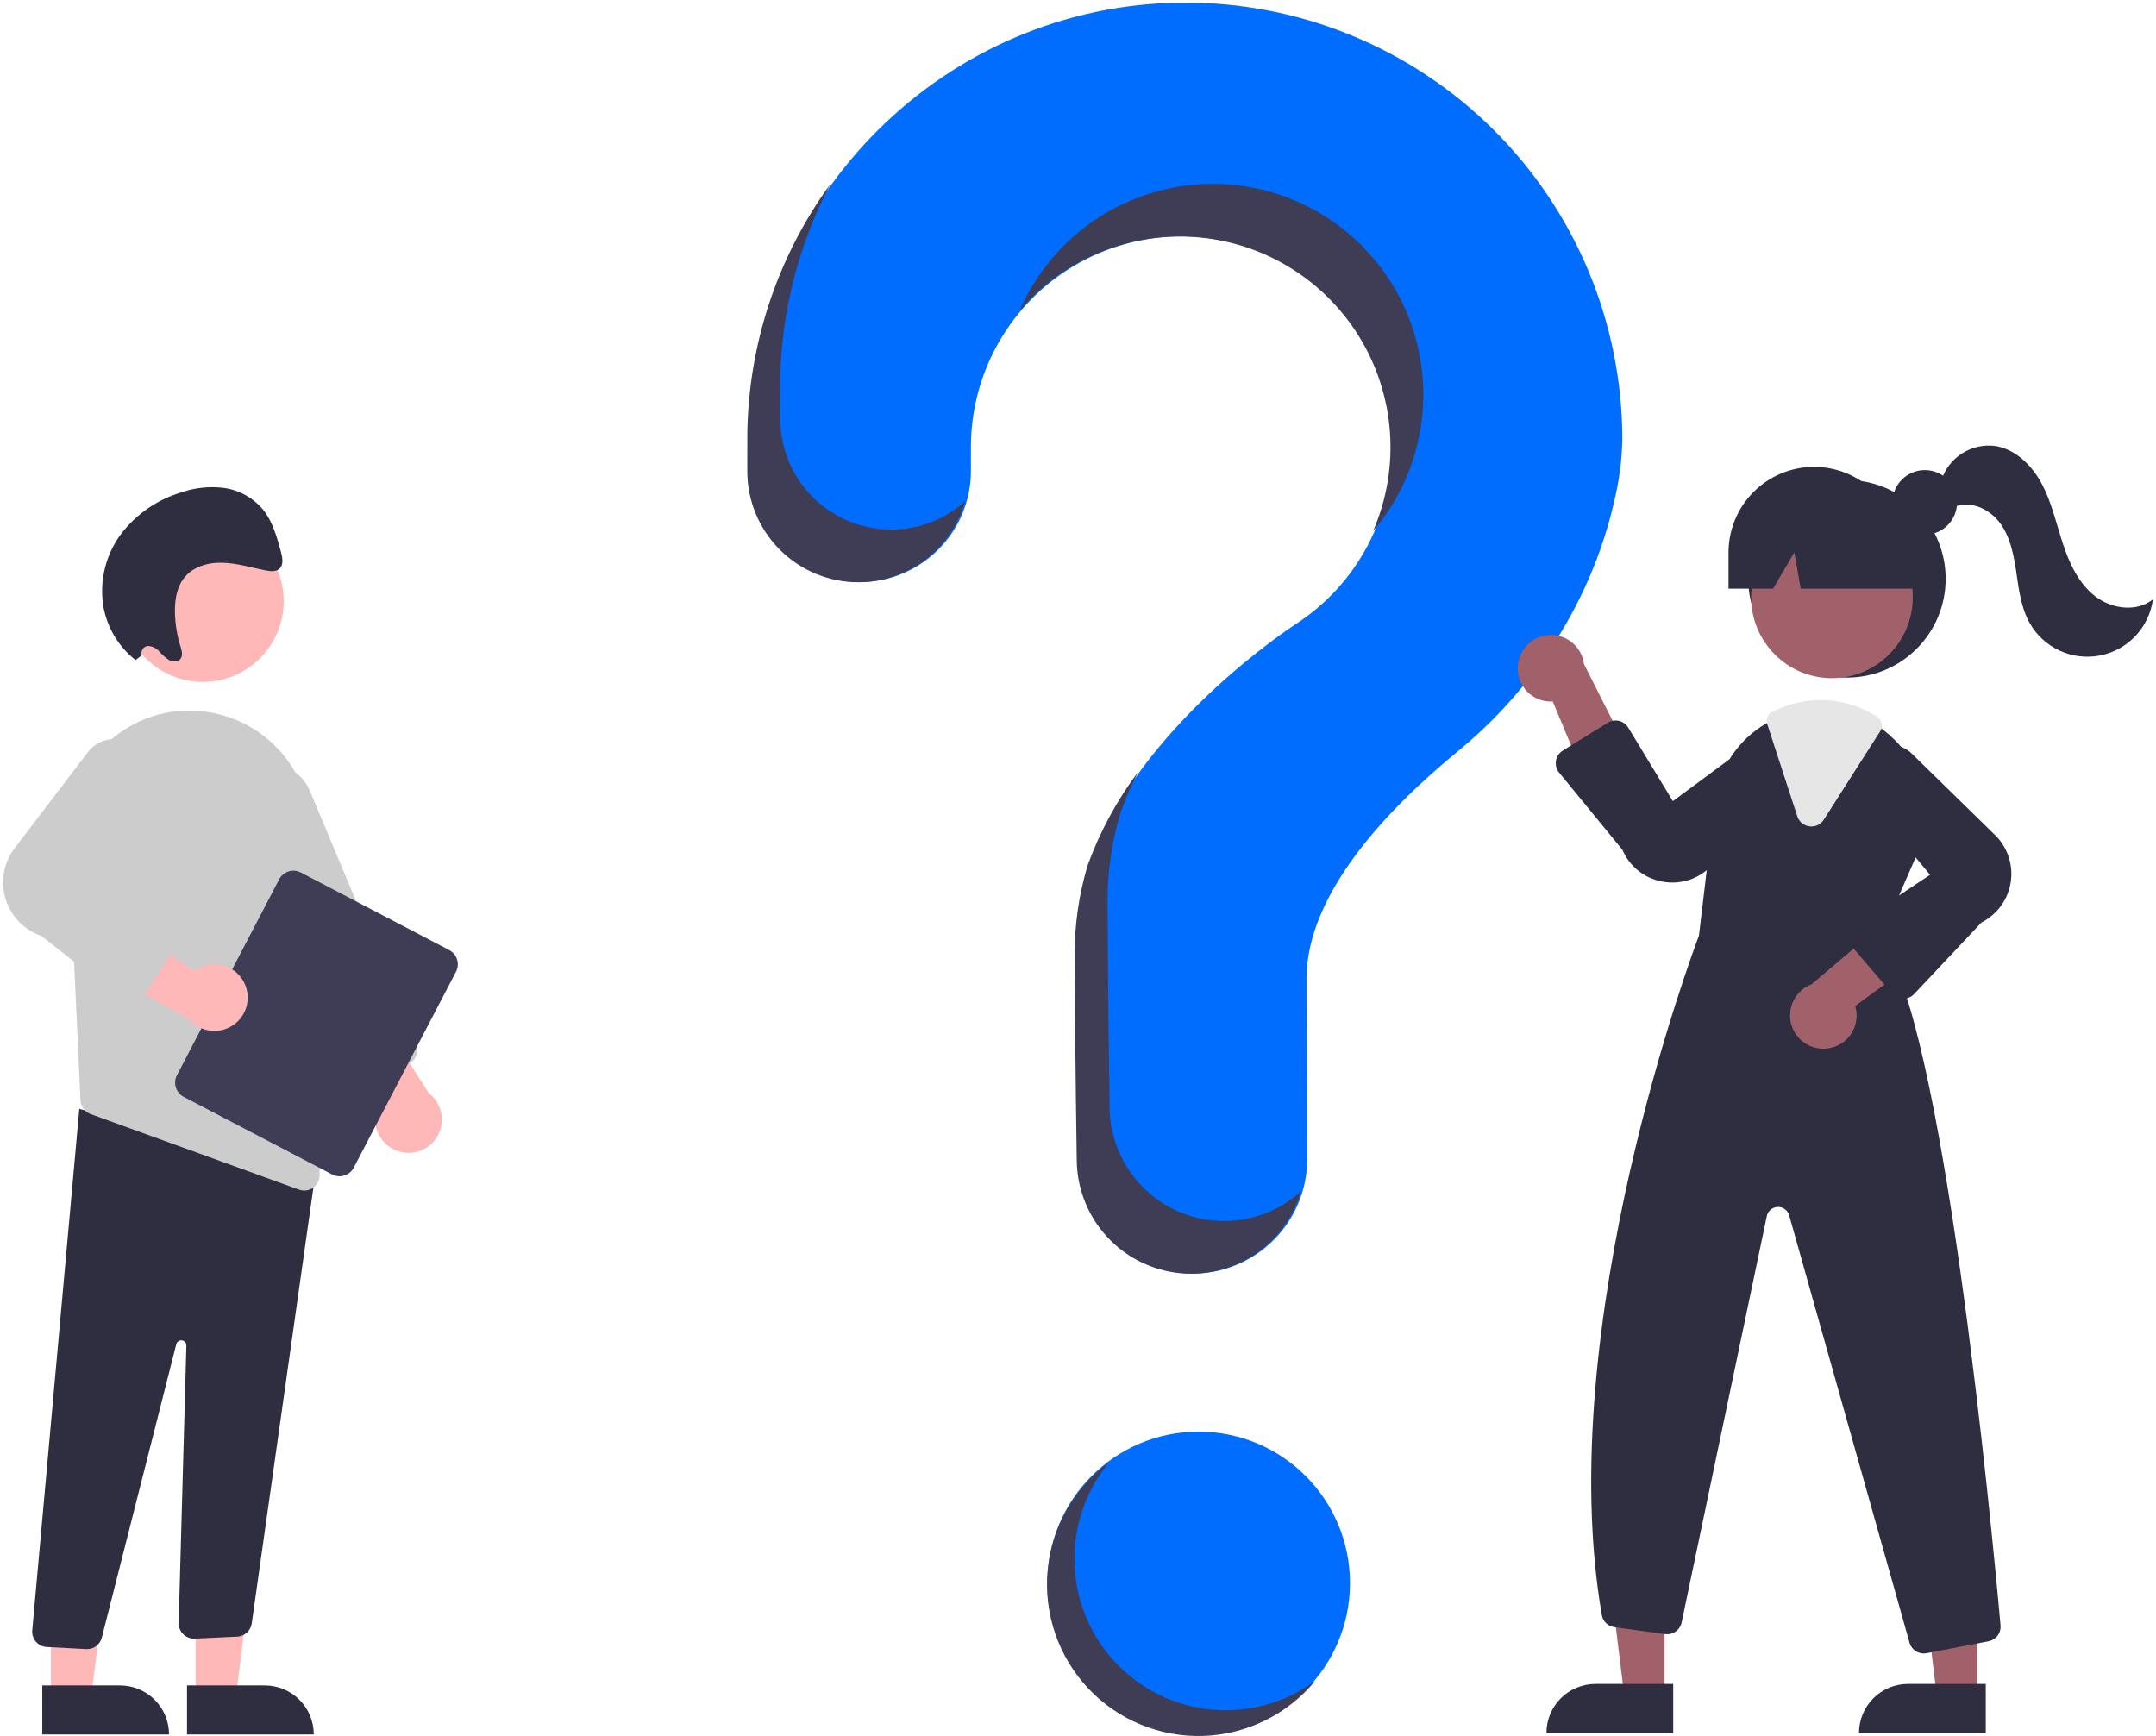 <svg width="308" height="248" viewBox="0 0 308 248" fill="none" xmlns="http://www.w3.org/2000/svg">
<path d="M171.234 247.794C183.174 247.794 192.854 238.107 192.854 226.157C192.854 214.207 183.174 204.519 171.234 204.519C159.293 204.519 149.614 214.207 149.614 226.157C149.614 238.107 159.293 247.794 171.234 247.794Z" fill="#006DFF"/>
<path d="M168.918 0.375C135.129 0.614 107.462 28.095 106.982 61.909C106.978 62.221 106.976 64.416 106.976 67.287C106.976 71.497 108.647 75.534 111.621 78.511C114.596 81.488 118.63 83.16 122.836 83.161C124.921 83.16 126.986 82.749 128.912 81.949C130.838 81.15 132.588 79.979 134.061 78.502C135.535 77.026 136.703 75.273 137.5 73.345C138.296 71.416 138.705 69.35 138.704 67.263C138.702 65.31 138.701 63.958 138.701 63.875C138.7 58.649 140.058 53.513 142.642 48.972C145.226 44.431 148.947 40.641 153.438 37.975C157.929 35.309 163.037 33.86 168.258 33.769C173.479 33.678 178.633 34.949 183.215 37.456C187.796 39.964 191.646 43.621 194.387 48.07C197.127 52.518 198.663 57.604 198.844 62.827C199.025 68.05 197.844 73.23 195.417 77.857C192.991 82.484 189.403 86.4 185.006 89.219L185.011 89.226C185.011 89.226 162.438 103.77 155.556 123.721L155.562 123.723C154.352 127.81 153.738 132.051 153.741 136.314C153.741 138.066 153.844 153.399 154.043 165.843C154.113 170.137 155.866 174.231 158.925 177.243C161.984 180.255 166.104 181.942 170.395 181.941C172.551 181.941 174.686 181.514 176.676 180.685C178.667 179.856 180.474 178.641 181.994 177.111C183.514 175.58 184.716 173.764 185.532 171.767C186.348 169.769 186.761 167.63 186.748 165.472C186.679 154.076 186.641 140.805 186.641 139.842C186.641 127.591 198.45 115.384 208.15 107.424C219.321 98.258 227.359 85.766 230.587 71.676C231.301 68.775 231.695 65.804 231.762 62.817C231.762 54.579 230.133 46.422 226.969 38.817C223.805 31.211 219.169 24.308 213.328 18.503C207.486 12.699 200.555 8.109 192.933 4.998C185.311 1.887 177.149 0.316 168.918 0.375Z" fill="#006DFF"/>
<path d="M263.851 96.8C271.638 96.8 277.951 90.482 277.951 82.688C277.951 74.895 271.638 68.577 263.851 68.577C256.064 68.577 249.751 74.895 249.751 82.688C249.751 90.482 256.064 96.8 263.851 96.8Z" fill="#2F2E41"/>
<path d="M237.795 242.21H232.034L229.292 219.967H237.797L237.795 242.21Z" fill="#A0616A"/>
<path d="M227.918 240.562H239.03V247.565H220.921C220.921 246.645 221.102 245.735 221.453 244.885C221.805 244.036 222.321 243.264 222.97 242.613C223.62 241.963 224.391 241.447 225.24 241.096C226.089 240.744 226.999 240.562 227.918 240.562Z" fill="#2F2E41"/>
<path d="M282.446 242.21H276.684L273.942 219.967H282.447L282.446 242.21Z" fill="#A0616A"/>
<path d="M272.568 240.562H283.68V247.565H265.571C265.571 246.645 265.752 245.735 266.103 244.885C266.455 244.036 266.97 243.264 267.62 242.613C268.27 241.963 269.041 241.447 269.89 241.096C270.739 240.744 271.649 240.562 272.568 240.562Z" fill="#2F2E41"/>
<path d="M261.708 96.882C268.084 96.882 273.252 91.71 273.252 85.329C273.252 78.949 268.084 73.776 261.708 73.776C255.333 73.776 250.165 78.949 250.165 85.329C250.165 91.71 255.333 96.882 261.708 96.882Z" fill="#A0616A"/>
<path d="M268.588 134.153L273.754 122.276C275.008 119.49 275.368 116.382 274.783 113.383C274.197 110.383 272.697 107.64 270.487 105.53C270.033 105.081 269.551 104.662 269.044 104.274C266.496 102.279 263.355 101.191 260.119 101.184C257.943 101.192 255.795 101.67 253.821 102.586C253.652 102.661 253.487 102.741 253.318 102.821C252.994 102.976 252.674 103.145 252.364 103.319C250.34 104.482 248.618 106.104 247.337 108.056C246.055 110.007 245.249 112.232 244.985 114.552L242.705 133.668C242.132 135.169 221.677 189.357 228.831 230.727C228.907 231.169 229.122 231.575 229.445 231.885C229.768 232.196 230.182 232.395 230.626 232.453L237.878 233.441C238.408 233.513 238.945 233.383 239.382 233.074C239.819 232.766 240.123 232.304 240.233 231.781L252.402 173.731C252.477 173.37 252.672 173.045 252.954 172.808C253.236 172.571 253.589 172.436 253.957 172.423C254.325 172.411 254.687 172.522 254.984 172.739C255.282 172.957 255.497 173.268 255.597 173.623L272.79 234.669C272.913 235.112 273.177 235.503 273.543 235.782C273.909 236.061 274.356 236.212 274.816 236.212C274.953 236.211 275.09 236.198 275.225 236.174L284.084 234.466C284.599 234.37 285.06 234.085 285.376 233.666C285.691 233.248 285.839 232.726 285.791 232.204C284.489 217.674 277.57 144.892 268.588 134.153Z" fill="#2F2E41"/>
<path d="M216.846 94.944C216.766 95.631 216.838 96.327 217.055 96.983C217.273 97.639 217.632 98.24 218.107 98.742C218.581 99.245 219.16 99.637 219.803 99.891C220.446 100.145 221.136 100.255 221.826 100.214L228.278 115.733L233.159 108.492L226.283 94.865C226.137 93.71 225.572 92.649 224.696 91.883C223.819 91.117 222.693 90.699 221.53 90.709C220.366 90.719 219.247 91.155 218.384 91.936C217.521 92.716 216.974 93.787 216.846 94.944Z" fill="#A0616A"/>
<path d="M261.068 149.779C261.754 149.697 262.414 149.465 263.001 149.101C263.588 148.736 264.088 148.246 264.465 147.667C264.843 147.088 265.089 146.433 265.186 145.749C265.284 145.064 265.23 144.366 265.029 143.705L278.605 133.809L270.431 130.746L258.792 140.613C257.704 141.025 256.805 141.822 256.265 142.853C255.725 143.884 255.581 145.078 255.862 146.208C256.142 147.337 256.827 148.325 257.787 148.983C258.746 149.642 259.914 149.925 261.068 149.779Z" fill="#A0616A"/>
<path d="M238.936 126.079C238.416 126.078 237.897 126.027 237.386 125.926C236.151 125.691 234.993 125.155 234.014 124.366C233.035 123.577 232.264 122.56 231.771 121.403L222.731 110.371C222.54 110.137 222.4 109.866 222.323 109.575C222.245 109.283 222.23 108.979 222.28 108.681C222.329 108.383 222.441 108.1 222.609 107.849C222.777 107.599 222.997 107.387 223.253 107.228L229.685 103.244C229.922 103.097 230.186 102.998 230.462 102.954C230.738 102.909 231.019 102.92 231.291 102.985C231.563 103.05 231.819 103.169 232.044 103.333C232.27 103.498 232.461 103.706 232.606 103.945L238.977 114.45L251.179 105.425C252.151 104.915 253.273 104.773 254.341 105.022C255.409 105.272 256.352 105.899 256.997 106.787C257.642 107.675 257.946 108.766 257.854 109.859C257.762 110.953 257.279 111.978 256.495 112.745L244.316 123.863C242.885 125.283 240.951 126.079 238.936 126.079Z" fill="#2F2E41"/>
<path d="M271.907 142.67C271.89 142.67 271.874 142.67 271.857 142.67C271.561 142.663 271.269 142.593 271.001 142.466C270.733 142.339 270.494 142.157 270.301 141.931L264.583 135.255C264.388 135.028 264.244 134.761 264.16 134.474C264.075 134.187 264.053 133.885 264.094 133.588C264.134 133.292 264.238 133.007 264.397 132.753C264.556 132.499 264.767 132.282 265.016 132.116L275.723 124.972L266.023 113.301C265.459 112.359 265.252 111.246 265.44 110.165C265.628 109.083 266.198 108.105 267.047 107.41C267.896 106.715 268.967 106.348 270.063 106.378C271.16 106.407 272.209 106.831 273.02 107.57L284.809 119.101C285.737 119.949 286.445 121.01 286.873 122.193C287.301 123.375 287.436 124.644 287.266 125.89C287.096 127.137 286.627 128.323 285.898 129.348C285.169 130.372 284.203 131.204 283.082 131.773L273.446 142.006C273.248 142.215 273.01 142.383 272.745 142.497C272.48 142.611 272.195 142.67 271.907 142.67Z" fill="#2F2E41"/>
<path d="M258.773 118.07C258.681 118.07 258.589 118.064 258.498 118.052C258.1 118.004 257.724 117.842 257.415 117.586C257.106 117.33 256.877 116.991 256.754 116.609L252.457 103.424C252.35 103.091 252.366 102.73 252.504 102.408C252.642 102.086 252.891 101.825 253.207 101.672L253.346 101.606C253.472 101.546 253.598 101.487 253.726 101.43C255.729 100.5 257.91 100.015 260.119 100.008C262.986 100.013 265.79 100.856 268.185 102.433C268.506 102.647 268.73 102.979 268.81 103.357C268.889 103.735 268.817 104.128 268.608 104.453L260.548 117.092C260.359 117.392 260.097 117.639 259.786 117.81C259.476 117.981 259.127 118.07 258.773 118.07Z" fill="#E6E6E6"/>
<path d="M274.967 76.389C277.516 76.389 279.581 74.321 279.581 71.771C279.581 69.221 277.516 67.154 274.967 67.154C272.419 67.154 270.354 69.221 270.354 71.771C270.354 74.321 272.419 76.389 274.967 76.389Z" fill="#2F2E41"/>
<path d="M259.151 66.696C255.91 66.696 252.802 67.984 250.51 70.278C248.218 72.571 246.931 75.682 246.931 78.925V84.1H253.289L256.331 78.925L257.243 84.1H276.541L271.371 78.925C271.371 75.682 270.083 72.571 267.792 70.278C265.5 67.984 262.392 66.696 259.151 66.696Z" fill="#2F2E41"/>
<path d="M277.339 68.608C277.849 67.011 278.905 65.646 280.322 64.751C281.739 63.857 283.425 63.491 285.085 63.718C288.025 64.21 290.35 66.576 291.735 69.218C293.12 71.859 293.76 74.816 294.691 77.65C295.622 80.485 296.943 83.334 299.294 85.169C301.645 87.004 305.252 87.501 307.561 85.614C307.297 87.581 306.422 89.415 305.06 90.857C303.698 92.299 301.917 93.276 299.969 93.649C298.022 94.023 296.006 93.774 294.207 92.938C292.409 92.103 290.918 90.722 289.947 88.992C288.729 86.823 288.414 84.28 288.053 81.818C287.691 79.356 287.222 76.809 285.768 74.79C284.313 72.772 281.59 71.454 279.28 72.373L277.339 68.608Z" fill="#2F2E41"/>
<path d="M127.314 75.653C123.108 75.652 119.074 73.98 116.099 71.003C113.125 68.026 111.454 63.989 111.454 59.779C111.454 56.908 111.456 54.713 111.46 54.401C111.594 44.567 114.068 34.906 118.679 26.221C111.104 36.599 106.939 49.076 106.76 61.927C106.756 62.239 106.754 64.434 106.754 67.305C106.754 71.515 108.425 75.552 111.399 78.529C114.374 81.506 118.407 83.178 122.614 83.179C126.07 83.177 129.432 82.047 132.188 79.959C134.944 77.872 136.943 74.941 137.883 71.612C134.979 74.218 131.214 75.657 127.314 75.653Z" fill="#3F3D56"/>
<path d="M169.993 33.822C174.856 34.055 179.59 35.465 183.788 37.931C187.986 40.398 191.523 43.848 194.096 47.984C196.669 52.12 198.2 56.82 198.558 61.679C198.917 66.538 198.091 71.411 196.153 75.88C198.957 72.585 201.017 68.724 202.194 64.559C203.372 60.395 203.638 56.025 202.975 51.749C202.312 47.472 200.735 43.389 198.352 39.777C195.969 36.165 192.836 33.111 189.167 30.821C185.497 28.531 181.377 27.059 177.088 26.507C172.799 25.955 168.442 26.335 164.313 27.622C160.184 28.908 156.38 31.07 153.162 33.96C149.943 36.851 147.385 40.402 145.663 44.372C148.64 40.866 152.382 38.092 156.601 36.263C160.819 34.434 165.401 33.599 169.993 33.822Z" fill="#3F3D56"/>
<path d="M174.872 174.433C170.582 174.434 166.462 172.746 163.403 169.735C160.344 166.723 158.591 162.629 158.521 158.335C158.322 145.891 158.219 130.558 158.219 128.806C158.216 124.543 158.83 120.302 160.04 116.215L160.034 116.213C160.749 114.162 161.612 112.165 162.616 110.239C159.532 114.352 157.078 118.902 155.334 123.739L155.34 123.741C154.129 127.828 153.516 132.069 153.519 136.332C153.519 138.084 153.622 153.417 153.821 165.861C153.891 170.155 155.644 174.25 158.703 177.261C161.762 180.273 165.882 181.96 170.172 181.959C173.71 181.958 177.153 180.81 179.983 178.685C182.814 176.561 184.88 173.575 185.871 170.177C182.865 172.92 178.941 174.439 174.872 174.433Z" fill="#3F3D56"/>
<path d="M27.953 242.425L33.714 242.425L36.456 220.181L27.951 220.182L27.953 242.425Z" fill="#FFB8B8"/>
<path d="M44.828 247.779L26.718 247.78L26.718 240.777L37.831 240.777C39.686 240.777 41.466 241.514 42.778 242.828C44.09 244.141 44.828 245.922 44.828 247.779Z" fill="#2F2E41"/>
<path d="M7.272 242.425L13.034 242.425L15.776 220.181L7.271 220.182L7.272 242.425Z" fill="#FFB8B8"/>
<path d="M24.148 247.779L6.038 247.78L6.038 240.777L17.15 240.777C19.006 240.777 20.786 241.514 22.098 242.828C23.41 244.141 24.147 245.922 24.148 247.779Z" fill="#2F2E41"/>
<path d="M12.308 235.584L6.679 235.287C6.389 235.272 6.105 235.199 5.843 235.073C5.581 234.947 5.347 234.771 5.154 234.553C4.96 234.336 4.812 234.082 4.718 233.807C4.623 233.532 4.584 233.241 4.603 232.951L11.33 158.412L42.308 166.778L45.293 165.963L35.959 231.95C35.88 232.447 35.633 232.901 35.261 233.238C34.889 233.576 34.412 233.776 33.911 233.806L27.844 234.088C27.54 234.105 27.237 234.059 26.952 233.952C26.668 233.846 26.408 233.681 26.19 233.469C25.973 233.257 25.801 233.003 25.687 232.721C25.572 232.439 25.517 232.137 25.526 231.833L26.625 192.228C26.63 192.045 26.567 191.867 26.447 191.728C26.327 191.59 26.16 191.501 25.978 191.48C25.796 191.459 25.613 191.506 25.465 191.613C25.316 191.721 25.213 191.88 25.176 192.059L14.574 233.835C14.474 234.33 14.205 234.776 13.814 235.095C13.422 235.415 12.932 235.589 12.427 235.587C12.387 235.587 12.348 235.586 12.308 235.584Z" fill="#2F2E41"/>
<path d="M28.987 97.423C35.363 97.423 40.531 92.25 40.531 85.87C40.531 79.489 35.363 74.317 28.987 74.317C22.612 74.317 17.443 79.489 17.443 85.87C17.443 92.25 22.612 97.423 28.987 97.423Z" fill="#FFB8B8"/>
<path d="M9.768 119.812L11.037 147.22L11.496 157.191C11.514 157.625 11.662 158.044 11.919 158.394C12.176 158.744 12.532 159.009 12.941 159.155L42.709 169.947C42.949 170.037 43.204 170.082 43.461 170.079C43.754 170.081 44.044 170.023 44.315 169.91C44.585 169.796 44.83 169.629 45.035 169.419C45.239 169.209 45.4 168.96 45.506 168.686C45.612 168.413 45.662 168.12 45.653 167.827L44.432 118.547C44.352 114.503 42.865 110.615 40.227 107.551C37.59 104.488 33.966 102.441 29.983 101.765C29.695 101.721 29.402 101.677 29.109 101.638C26.639 101.331 24.131 101.569 21.763 102.337C19.395 103.104 17.223 104.381 15.401 106.079C13.515 107.815 12.032 109.945 11.059 112.318C10.085 114.691 9.645 117.25 9.768 119.812Z" fill="#CCCCCC"/>
<path d="M56.929 164.478C56.225 164.26 55.582 163.879 55.051 163.368C54.52 162.856 54.115 162.227 53.87 161.532C53.625 160.836 53.546 160.092 53.639 159.36C53.732 158.628 53.994 157.928 54.406 157.316L44.311 143.882L53.022 143.343L61.273 156.183C62.156 156.866 62.771 157.839 63.009 158.93C63.247 160.022 63.094 161.163 62.575 162.153C62.057 163.142 61.207 163.918 60.175 164.343C59.142 164.768 57.993 164.816 56.929 164.478Z" fill="#FFB8B8"/>
<path d="M49.831 154.885C49.564 154.776 49.321 154.616 49.115 154.412C48.91 154.209 48.748 153.967 48.637 153.7L33.428 117.437C33.13 116.727 32.974 115.965 32.97 115.194C32.966 114.424 33.114 113.661 33.405 112.948C33.696 112.234 34.124 111.586 34.666 111.038C35.207 110.491 35.851 110.056 36.561 109.758C37.271 109.46 38.032 109.305 38.802 109.301C39.571 109.298 40.334 109.446 41.047 109.738C41.759 110.029 42.407 110.459 42.953 111.001C43.5 111.544 43.934 112.188 44.231 112.899L59.44 149.163C59.664 149.701 59.667 150.306 59.447 150.845C59.226 151.385 58.801 151.815 58.264 152.041L51.513 154.877C51.247 154.99 50.961 155.048 50.673 155.05C50.384 155.051 50.098 154.995 49.831 154.885Z" fill="#CCCCCC"/>
<path d="M25.276 153.606L39.883 125.614C40.165 125.076 40.648 124.671 41.228 124.489C41.807 124.307 42.435 124.363 42.974 124.644L64.176 135.726C64.714 136.008 65.118 136.492 65.3 137.071C65.482 137.651 65.426 138.28 65.146 138.818L50.538 166.81C50.257 167.349 49.773 167.753 49.194 167.935C48.615 168.117 47.987 168.062 47.448 167.781L26.246 156.699C25.708 156.417 25.304 155.933 25.122 155.353C24.94 154.773 24.995 154.145 25.276 153.606Z" fill="#3F3D56"/>
<path d="M35.072 140.817C34.812 140.127 34.395 139.507 33.853 139.006C33.312 138.506 32.66 138.139 31.952 137.935C31.244 137.731 30.497 137.696 29.773 137.832C29.048 137.968 28.365 138.272 27.779 138.719L13.783 129.427L13.759 138.162L27.054 145.647C27.788 146.489 28.794 147.045 29.897 147.219C31 147.392 32.129 147.172 33.086 146.596C34.042 146.019 34.766 145.125 35.129 144.068C35.492 143.011 35.472 141.86 35.072 140.817Z" fill="#FFB8B8"/>
<path d="M17.376 142.781L5.938 133.714C4.701 133.298 3.582 132.588 2.68 131.644C1.777 130.701 1.116 129.552 0.755 128.297C0.393 127.041 0.341 125.717 0.604 124.437C0.866 123.158 1.435 121.961 2.261 120.95L12.647 107.328C13.368 106.445 14.383 105.852 15.506 105.656C16.629 105.461 17.784 105.677 18.762 106.264C19.738 106.851 20.472 107.77 20.827 108.854C21.183 109.937 21.137 111.113 20.698 112.165L12.48 125.618L24.556 131.351C24.837 131.484 25.087 131.675 25.288 131.912C25.489 132.149 25.638 132.426 25.725 132.725C25.811 133.023 25.834 133.337 25.79 133.645C25.747 133.953 25.638 134.248 25.472 134.511L20.597 142.232C20.433 142.493 20.215 142.716 19.959 142.887C19.702 143.058 19.413 143.173 19.109 143.225C19.097 143.227 19.085 143.229 19.073 143.231C18.774 143.276 18.47 143.26 18.178 143.182C17.886 143.105 17.613 142.968 17.376 142.781Z" fill="#CCCCCC"/>
<path d="M20.264 93.606C20.215 93.461 20.199 93.306 20.218 93.154C20.238 93.002 20.291 92.857 20.376 92.729C20.46 92.601 20.572 92.494 20.704 92.416C20.836 92.338 20.984 92.291 21.137 92.28C21.449 92.297 21.755 92.377 22.036 92.516C22.317 92.654 22.567 92.849 22.77 93.086C23.188 93.569 23.675 93.987 24.214 94.327C24.772 94.609 25.53 94.569 25.848 94.031C26.147 93.527 25.942 92.852 25.761 92.266C25.301 90.775 25.043 89.23 24.995 87.67C24.943 85.93 25.188 84.113 26.151 82.756C27.394 81.004 29.616 80.338 31.719 80.387C33.821 80.435 35.89 81.085 37.973 81.495C38.692 81.637 39.537 81.709 40.018 81.152C40.53 80.559 40.342 79.599 40.124 78.798C39.56 76.72 38.961 74.572 37.65 72.894C36.232 71.15 34.206 70.009 31.981 69.7C29.845 69.435 27.676 69.681 25.654 70.419C22.358 71.458 19.459 73.48 17.343 76.213C15.161 79.12 14.219 82.773 14.721 86.373C15.212 89.509 16.872 92.342 19.367 94.302L20.264 93.606Z" fill="#2F2E41"/>
<path d="M166.471 242.517C163.4 241.178 160.681 239.143 158.53 236.573C156.379 234.003 154.855 230.967 154.077 227.706C153.299 224.445 153.289 221.048 154.047 217.783C154.806 214.517 156.312 211.473 158.448 208.89C155.972 210.699 153.908 213.015 152.395 215.683C150.882 218.351 149.953 221.311 149.669 224.366C149.386 227.421 149.756 230.502 150.753 233.403C151.751 236.304 153.353 238.96 155.455 241.194C157.556 243.428 160.108 245.19 162.942 246.361C165.776 247.532 168.826 248.087 171.89 247.989C174.954 247.89 177.962 247.141 180.715 245.79C183.467 244.439 185.901 242.517 187.855 240.153C184.808 242.382 181.23 243.774 177.478 244.188C173.726 244.603 169.931 244.027 166.471 242.517Z" fill="#3F3D56"/>
</svg>
